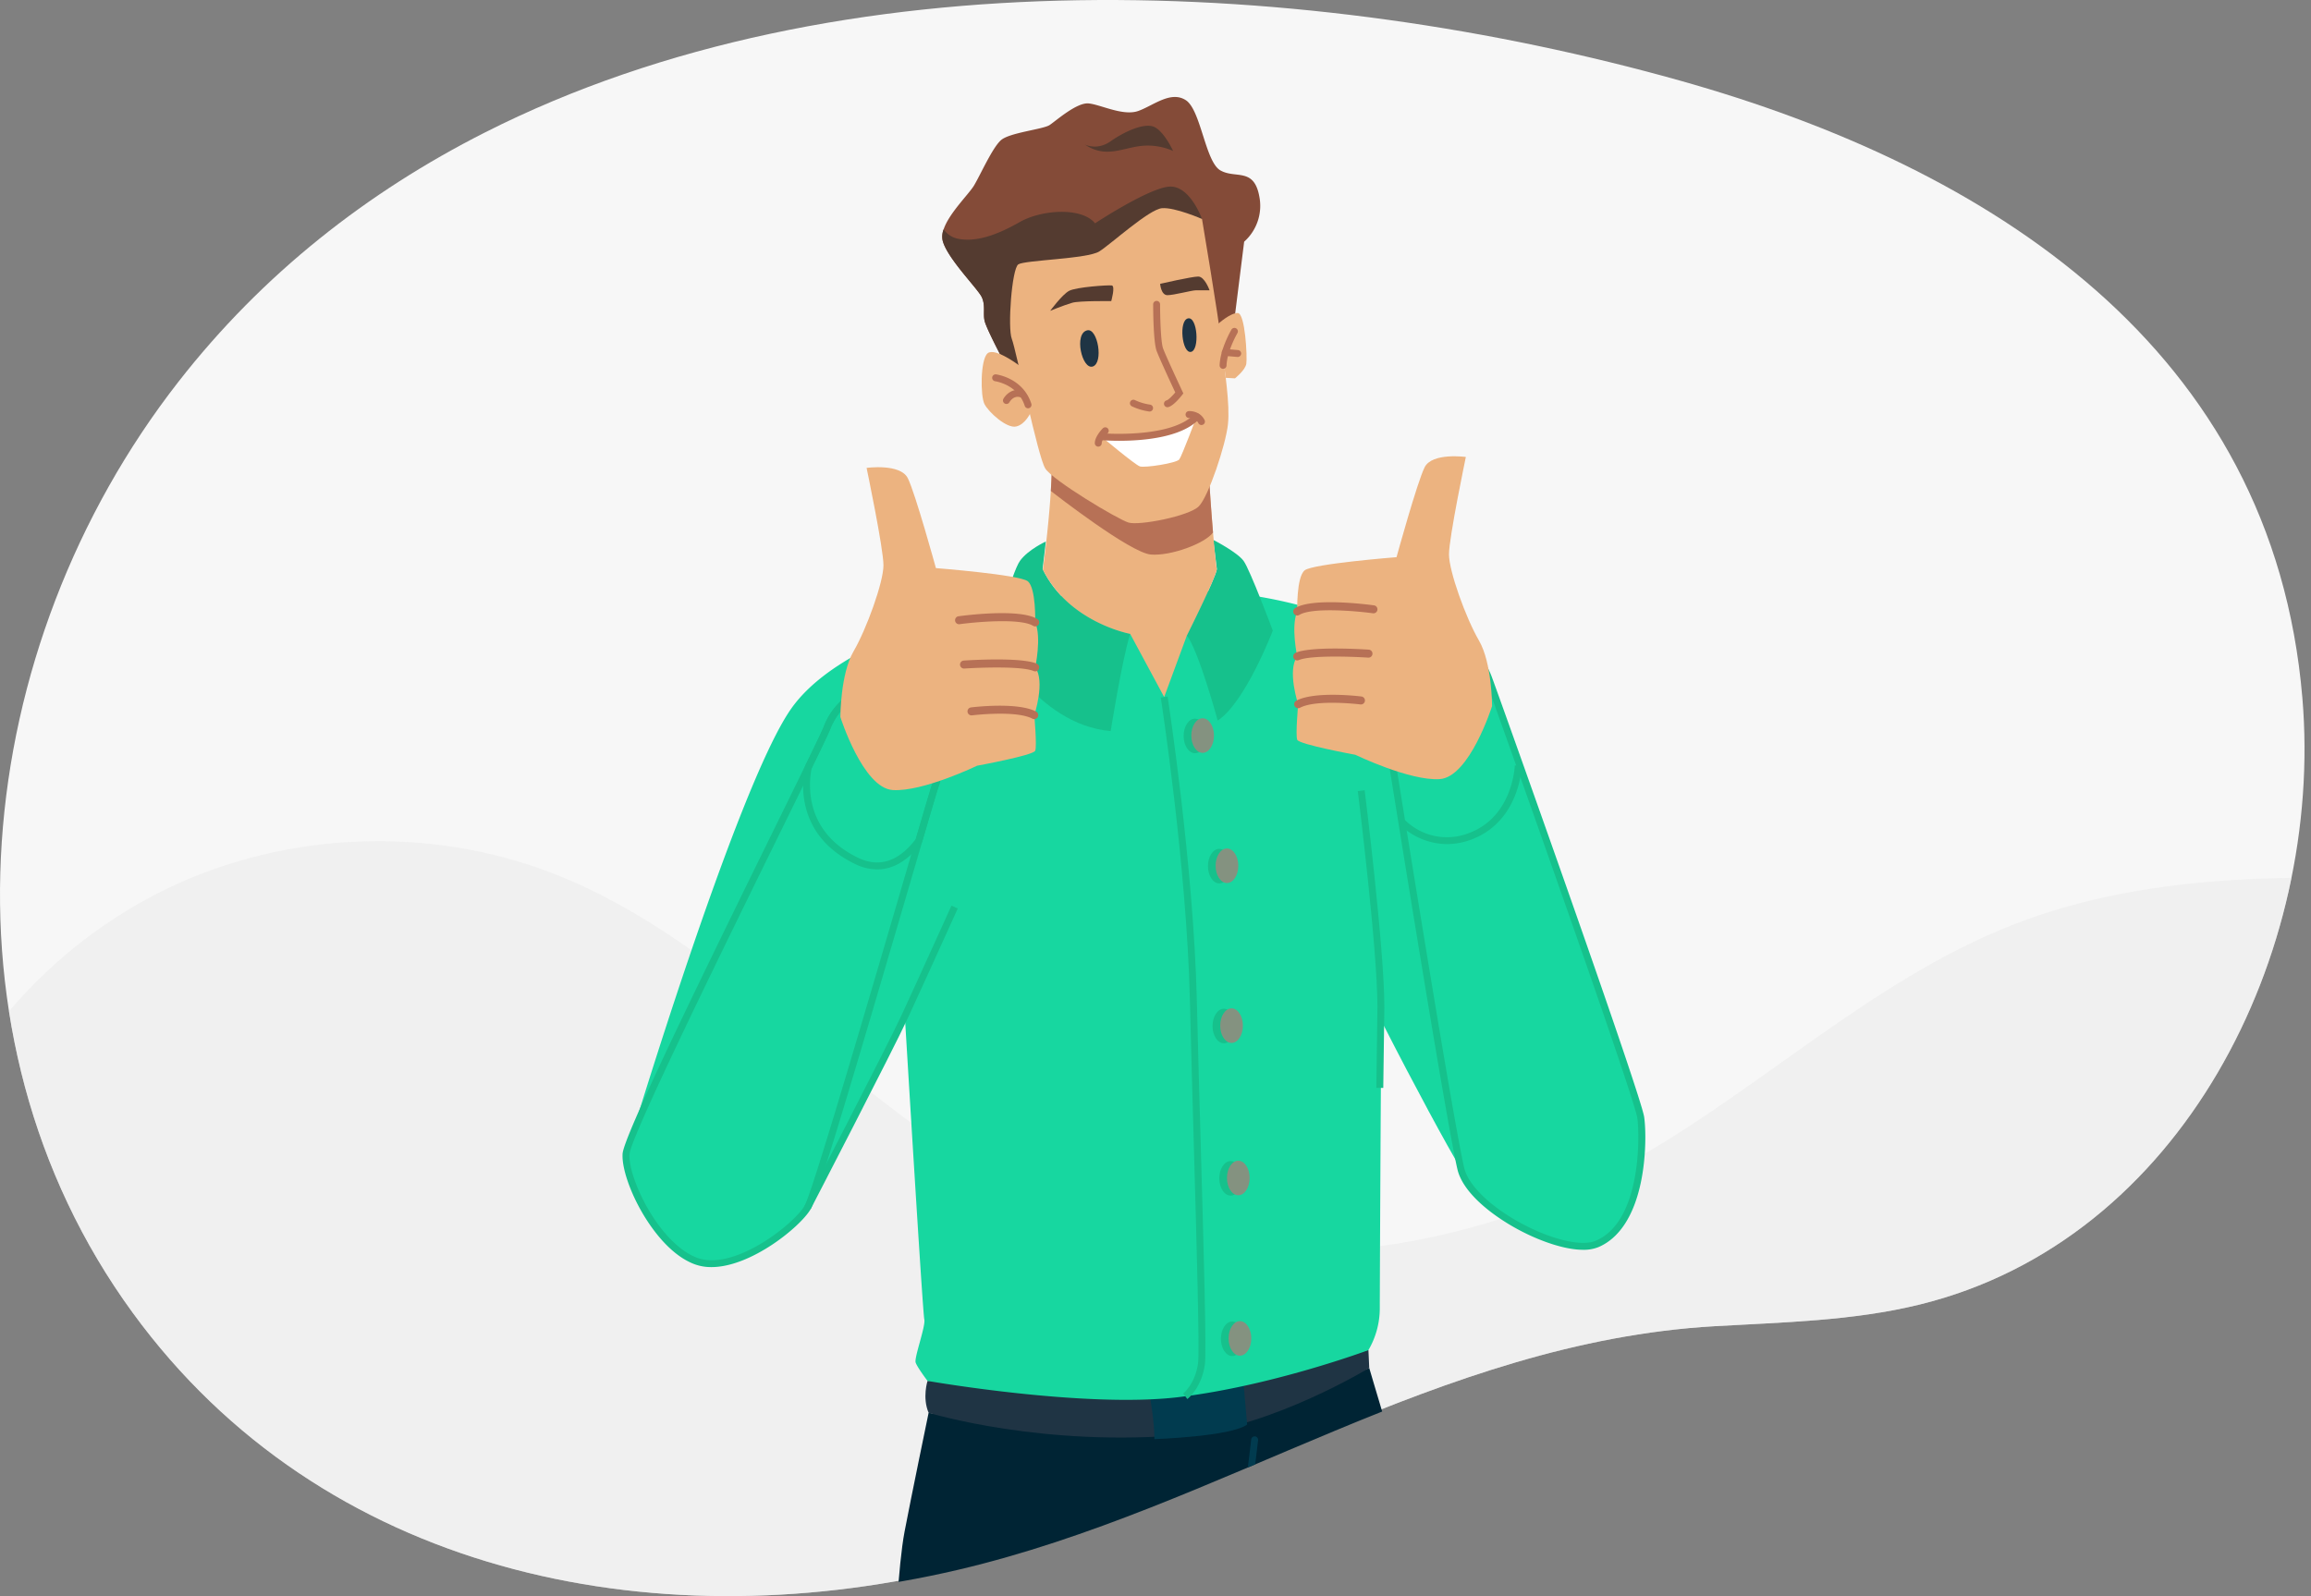 <svg xmlns="http://www.w3.org/2000/svg" xmlns:xlink="http://www.w3.org/1999/xlink" width="1380.224" height="953.525" viewBox="0 0 1380.224 953.525">
  <rect x="0" y="0" width="1380.224" height="953.525" fill="#808080" stroke="none"/>
  <defs>
    <clipPath id="clip-path">
      <path id="Path_3" data-name="Path 3" d="M115.168,252.68C45.236,288.116-17.31,336.851-67.823,401.627-191.194,559.834-216.587,791.107-95.05,957.751c113.474,155.587,309.035,195.795,489.16,153.51,157.373-36.944,290.52-135.92,455.532-145.5,40.8-2.369,82.457-3.126,122.346-12.9,157.25-38.521,241.57-210.11,228.763-362.376C1183.164,381.4,1014.06,273.5,828.605,221.514,609.817,160.184,328.214,144.722,115.168,252.68Z" transform="translate(174.329 -173.476)" fill="#f7f7f7"/>
    </clipPath>
    <clipPath id="clip-path-2">
      <path id="Path_53" data-name="Path 53" d="M121.637,252.68C51.7,288.116-10.841,336.851-61.354,401.627c-123.372,158.208-148.764,389.48-27.227,556.124,113.474,155.587,309.035,195.795,489.16,153.51,157.373-36.944,290.52-135.92,455.532-145.5,40.8-2.369,82.458-3.126,122.346-12.9,157.249-38.521,241.569-210.11,228.762-362.376C1189.633,381.4,1020.53,273.5,835.075,221.514,616.286,160.184,334.684,144.722,121.637,252.68Z" transform="translate(167.86 -173.476)" fill="none"/>
    </clipPath>
  </defs>
  <g id="Group_13" data-name="Group 13" transform="translate(-102.968 -76.18)">
    <g id="Group_2" data-name="Group 2" transform="translate(102.968 76.18)">
      <path id="Path_1" data-name="Path 1" d="M115.168,252.68C45.236,288.116-17.31,336.851-67.823,401.627-191.194,559.834-216.587,791.107-95.05,957.751c113.474,155.587,309.035,195.795,489.16,153.51,157.373-36.944,290.52-135.92,455.532-145.5,40.8-2.369,82.457-3.126,122.346-12.9,157.25-38.521,241.57-210.11,228.763-362.376C1183.164,381.4,1014.06,273.5,828.605,221.514,609.817,160.184,328.214,144.722,115.168,252.68Z" transform="translate(174.329 -173.476)" fill="#f7f7f7"/>
      <g id="Group_1" data-name="Group 1" transform="translate(0)" clip-path="url(#clip-path)">
        <path id="Path_2" data-name="Path 2" d="M-258.759,1215.175c23.869-75.119,79.827-139.45,150.916-173.494s156.289-37.312,229.778-8.815c105.938,41.08,179.246,140.278,281.125,190.585,109.077,53.86,243.706,44.563,351.342-12.124,83.439-43.942,152.452-113.949,240.355-148.1,83.691-32.512,176.4-29.432,266.089-25.316-18.833,68.6-65.787,124.982-115.684,175.68-81.187,82.491-177.373,156.72-290.607,180.678-76.366,16.158-155.919,8.474-233.028,20.6-87.592,13.77-168.935,52.5-252.846,81.149s-176.244,47.223-260.568,19.812C65.563,1502,27.556,1477.213-9.709,1452.452-106.9,1387.871-195.178,1313.021-258.759,1215.175Z" transform="translate(208.259 -511.093)" fill="#e8e8e8" opacity="0.48"/>
      </g>
    </g>
    <path id="Path_4" data-name="Path 4" d="M115.168,252.68C45.236,288.116-17.31,336.851-67.823,401.627-191.194,559.834-216.587,791.107-95.05,957.751c113.474,155.587,309.035,195.795,489.16,153.51,157.373-36.944,290.52-135.92,455.532-145.5,40.8-2.369,82.457-3.126,122.346-12.9,157.25-38.521,241.57-210.11,228.763-362.376C1183.164,381.4,1014.06,273.5,828.605,221.514,609.817,160.184,328.214,144.722,115.168,252.68Z" transform="translate(277.297 -97.296)" fill="none"/>
    <g id="Group_12" data-name="Group 12" transform="translate(106.838 76.18)">
      <g id="Group_11" data-name="Group 11" transform="translate(0)" clip-path="url(#clip-path-2)">
        <g id="Group_10" data-name="Group 10" transform="translate(367.927 57.935)">
          <g id="Group_3" data-name="Group 3" transform="translate(162.641 748.628)">
            <path id="Path_5" data-name="Path 5" d="M739.344,1566.526s-10.487,50.663-14.36,70.993-5.809,65.279-5.809,65.279h290.588s7.745-112.716,1.936-132.078-9.2-30.979-9.2-30.979S885.2,1592.341,739.344,1566.526Z" transform="translate(-719.175 -1529.092)" fill="#002434"/>
            <path id="Path_6" data-name="Path 6" d="M750.969,1540.331s-3.228,10,.645,19.039c0,0,69.057,21.137,155.217,12.908,50.78-4.85,107.942-39.692,107.942-39.692l-.484-10.649Z" transform="translate(-731.445 -1521.937)" fill="#1f3444"/>
            <path id="Path_7" data-name="Path 7" d="M974.09,1564.543s2.563,14.354,2.563,24.609c0,0,45.628-1.538,55.369-8.715l-2.051-23.584S985.369,1566.08,974.09,1564.543Z" transform="translate(-821.617 -1535.968)" fill="#013b4f"/>
            <path id="Path_8" data-name="Path 8" d="M990.223,1758.073l7.725-19.206s16.646-7.074,24.48-15.886,16.648-46.027,16.648-46.027l-8.813,80.685Z" transform="translate(-828.1 -1584.233)" fill="#013b4f"/>
            <path id="Path_9" data-name="Path 9" d="M1057.411,1686.566a2.067,2.067,0,0,1-1.947-2.763c4.76-13.328,11.576-73.351,11.644-73.956a2.067,2.067,0,0,1,4.107.463c-.281,2.49-6.937,61.107-11.858,74.885A2.067,2.067,0,0,1,1057.411,1686.566Z" transform="translate(-854.269 -1556.528)" fill="#013b4f"/>
          </g>
          <g id="Group_4" data-name="Group 4" transform="translate(190.945)">
            <path id="Path_10" data-name="Path 10" d="M946.814,356.788,941,403.263l-26.456,16.769-76.074,7.925-26.732,2.775-10.79-6.821s-7.741-14.838-9.028-19.359.643-9.688-1.931-14.853c-2.591-5.15-20.662-23.223-23.238-33.553a11.945,11.945,0,0,1,.567-6.7c3.2-9.626,15.038-21.03,18.149-26.211,3.863-6.453,10.975-22.593,16.125-27.115,5.165-4.522,25.184-6.453,29.047-9.028,3.878-2.59,16.141-13.55,23.237-12.907s20.647,7.741,29.69,4.507c9.028-3.219,19.36-12.263,28.388-6.453s11.618,36.787,20.662,41.953c9.028,5.166,20-1.931,23.238,15.5A28.686,28.686,0,0,1,946.814,356.788Z" transform="translate(-766.496 -270.335)" fill="#844b38"/>
            <path id="Path_11" data-name="Path 11" d="M921.646,379.2,838.475,463.92l-26.732,2.775-10.79-6.821s-7.741-14.838-9.028-19.359.643-9.687-1.931-14.853c-2.591-5.151-20.662-23.223-23.238-33.554a11.945,11.945,0,0,1,.567-6.7,14,14,0,0,0,7.818,5.411c10.975,2.575,23.881-1.947,37.431-9.687s37.431-9.028,45.188.644c0,0,32.266-21.291,44.528-21.935S921.646,379.2,921.646,379.2Z" transform="translate(-766.496 -306.298)" fill="#543b30"/>
            <path id="Path_12" data-name="Path 12" d="M908.811,310.261s7.261,3.873,15.49-1.936,20.814-11.617,26.622-8.229,10.65,14.037,10.65,14.037a37.6,37.6,0,0,0-19.847-2.9C930.593,312.682,920.912,318.49,908.811,310.261Z" transform="translate(-823.687 -281.892)" fill="#543b30"/>
          </g>
          <g id="Group_5" data-name="Group 5" transform="translate(0 264.584)">
            <path id="Path_13" data-name="Path 13" d="M681.178,769.4s-98.745,17.909-131.66,64.378S450.772,1100,450.772,1100L559.2,1131.944l58.085-114.234s10.649,177.16,11.617,181.033-6.131,22.911-5.163,25.816,7.1,10.971,7.1,10.971,93.9,16.458,150.054,9.681,113.266-28.075,113.266-28.075a49.8,49.8,0,0,0,6.777-24.2c0-10.107.968-233.309,1.936-261.384s16.457-135.532,16.457-135.532-51.309-25.17-104.554-30.979C766.655,759.789,681.178,769.4,681.178,769.4Z" transform="translate(-448.673 -733.091)" fill="#17d7a0"/>
            <path id="Path_14" data-name="Path 14" d="M849.153,714.3s-10.649,4.841-15.49,11.617-15.49,46.469-15.49,46.469,25.17,51.309,69.7,55.181c0,0,6.777-42.6,11.618-58.086,0,0-36.788-6.776-52.277-38.723Z" transform="translate(-596.318 -713.333)" fill="#16c18c"/>
            <path id="Path_15" data-name="Path 15" d="M1026.509,712.682s14.28,7.261,18.152,12.585,17.425,41.628,17.425,41.628-16.457,43.08-32.914,53.729c0,0-11.133-41.144-18.394-50.825,0,0,17.426-34.852,17.91-39.692Z" transform="translate(-673.719 -712.682)" fill="#16c18c"/>
            <path id="Path_16" data-name="Path 16" d="M635.655,921.95c-.644,1.717-4.431,14.5-9.994,33.508-19.558,66.739-61.206,210.118-66.478,219.161-6.79,11.619-43.578,40.665-66.8,31.944-23.238-8.707-42.6-48.407-41.632-63.888.8-12.814,79.078-169.973,108.861-231.071,6.238-12.783,10.346-21.367,11.174-23.544a39.059,39.059,0,0,1,14.531-18.393l50.338,33.89S638.567,914.209,635.655,921.95Z" transform="translate(-448.651 -775.768)" fill="#17d7a0"/>
            <path id="Path_17" data-name="Path 17" d="M500.367,1208.578a28.568,28.568,0,0,1-10.1-1.726c-14.638-5.484-25.672-21.331-30.946-30.289-7.7-13.086-12.535-27.417-12.021-35.663.637-10.236,43.243-97.737,90.651-194.276,7.209-14.681,13.436-27.36,18.414-37.573,6.742-13.816,10.373-21.461,11.1-23.372a40.916,40.916,0,0,1,15.4-19.433l1.128-.676,52.065,35.054.2.74c.126.461,3.053,11.393-.058,19.664h0c-.731,1.95-6.026,19.975-9.945,33.363-2,6.836-4.239,14.478-6.643,22.7-27.917,95.426-55.549,189.235-60.034,196.926C553.458,1184.49,524.045,1208.578,500.367,1208.578Zm83.57-338.06a38.119,38.119,0,0,0-12.61,16.639c-.789,2.078-4.259,9.392-11.245,23.708-4.98,10.217-11.208,22.9-18.419,37.582-33.51,68.239-89.6,182.452-90.235,192.71-.46,7.373,4.252,21.069,11.457,33.307,8.5,14.443,19.013,24.837,28.835,28.516a24.965,24.965,0,0,0,8.827,1.5c21.768,0,49.866-22.976,55.463-32.553,4.6-7.9,39.054-125.648,59.636-196,2.4-8.219,4.639-15.86,6.644-22.7,6.343-21.668,9.441-32.048,10.042-33.651v0c2.224-5.912.673-13.964.117-16.4Z" transform="translate(-447.263 -774.123)" fill="#16c18c"/>
            <path id="Path_18" data-name="Path 18" d="M1000.568,1288.844l-2.48-3.308c.063-.048,7.1-5.554,8.875-18,.986-6.9-.82-70.529-2.566-132.063-.828-29.18-1.685-59.353-2.294-84.933-1.911-80.249-17.252-179.776-17.407-180.772l4.086-.634c.156,1,15.537,100.784,17.454,181.308.608,25.57,1.465,55.738,2.293,84.913,1.832,64.546,3.563,125.514,2.528,132.764C1009.022,1282.358,1000.913,1288.586,1000.568,1288.844Z" transform="translate(-663.238 -775.555)" fill="#16c18c"/>
            <path id="Path_19" data-name="Path 19" d="M632.648,1259.287l-3.671-1.9c.488-.944,48.973-94.575,58.045-114.153,9.087-19.61,29.512-64.8,29.718-65.25l3.768,1.7c-.206.454-20.639,45.659-29.734,65.286C681.663,1164.63,633.137,1258.342,632.648,1259.287Z" transform="translate(-520.287 -859.483)" fill="#16c18c"/>
            <path id="Path_20" data-name="Path 20" d="M671.77,970.985a30.466,30.466,0,0,1-13.4-3.328c-35.134-17.138-31.631-48.814-29.721-58.115l.053-.256.114-.235c6.742-13.816,10.373-21.461,11.1-23.372a40.916,40.916,0,0,1,15.4-19.433l1.127-.676L708.5,900.625l.2.74c.127.461,3.054,11.394-.059,19.667-.733,1.959-6.026,19.976-9.945,33.36l-.105.362-.228.3C690.409,965.624,681.38,970.985,671.77,970.985Zm-39.126-60.358c-1.767,8.871-4.611,37.632,27.534,53.313,12.681,6.189,24.341,2.461,34.664-11.074,6.272-21.423,9.337-31.693,9.935-33.288v0c2.224-5.912.673-13.964.117-16.4l-48.511-32.66a38.12,38.12,0,0,0-12.61,16.639C642.988,889.224,639.552,896.468,632.644,910.627Z" transform="translate(-519.709 -774.123)" fill="#16c18c"/>
            <path id="Path_21" data-name="Path 21" d="M1155.57,976.652c-2.9,5.809,60.99,127.787,76.964,153.926s53.728-26.139,53.728-26.139l-83.738-286.554Z" transform="translate(-731.868 -754.96)" fill="#17d7a0"/>
            <ellipse id="Ellipse_1" data-name="Ellipse 1" cx="6.777" cy="10.323" rx="6.777" ry="10.323" transform="translate(335.122 106.815)" fill="#16c18c"/>
            <ellipse id="Ellipse_2" data-name="Ellipse 2" cx="6.777" cy="10.323" rx="6.777" ry="10.323" transform="translate(349.643 184.58)" fill="#16c18c"/>
            <ellipse id="Ellipse_3" data-name="Ellipse 3" cx="6.777" cy="10.323" rx="6.777" ry="10.323" transform="translate(356.42 371.104)" fill="#16c18c"/>
            <ellipse id="Ellipse_4" data-name="Ellipse 4" cx="6.777" cy="10.323" rx="6.777" ry="10.323" transform="translate(357.388 466.945)" fill="#16c18c"/>
            <ellipse id="Ellipse_5" data-name="Ellipse 5" cx="6.777" cy="10.323" rx="6.777" ry="10.323" transform="translate(352.386 280.103)" fill="#16c18c"/>
            <ellipse id="Ellipse_6" data-name="Ellipse 6" cx="6.777" cy="10.323" rx="6.777" ry="10.323" transform="translate(339.692 106.598)" fill="#849280"/>
            <ellipse id="Ellipse_7" data-name="Ellipse 7" cx="6.777" cy="10.323" rx="6.777" ry="10.323" transform="translate(354.213 184.362)" fill="#849280"/>
            <ellipse id="Ellipse_8" data-name="Ellipse 8" cx="6.777" cy="10.323" rx="6.777" ry="10.323" transform="translate(360.99 370.886)" fill="#849280"/>
            <ellipse id="Ellipse_9" data-name="Ellipse 9" cx="6.777" cy="10.323" rx="6.777" ry="10.323" transform="translate(361.958 466.727)" fill="#849280"/>
            <ellipse id="Ellipse_10" data-name="Ellipse 10" cx="6.777" cy="10.323" rx="6.777" ry="10.323" transform="translate(356.956 279.886)" fill="#849280"/>
            <path id="Path_22" data-name="Path 22" d="M1196.646,1140.59l-4.134-.056.652-48.308c0-34.693-11.617-128.035-11.734-128.973l4.1-.513c.116.942,11.766,94.538,11.766,129.513Z" transform="translate(-742.297 -813.172)" fill="#16c18c"/>
            <path id="Path_23" data-name="Path 23" d="M1255.123,822.366s11.538,1.192,17.348,16.681,89.063,249.283,91,262.836,1.453,63.894-26.138,75.511c-19.161,8.069-75.511-20.33-81.319-45.016-7.179-30.515-42.112-249.768-42.112-249.768Z" transform="translate(-755.347 -756.761)" fill="#17d7a0"/>
            <path id="Path_24" data-name="Path 24" d="M1327.616,1179.411c-10.908,0-24.951-5.023-36.128-10.708-16.566-8.428-35.5-22.657-38.947-37.316-7.114-30.239-41.792-247.723-42.141-249.916l-.129-.812,42.381-61.941,1.224.126c.523.054,12.884,1.513,19.071,18.011,4.8,12.809,89.106,249.239,91.111,263.271,1.015,7.114,1.316,23.424-2.02,39.2-4.227,19.986-13,33.3-25.363,38.507A23.418,23.418,0,0,1,1327.616,1179.411Zm-113-297.778c2.342,14.678,35.092,219.648,41.952,248.806,2.575,10.944,17.02,24.518,36.8,34.579,17.358,8.83,33.73,12.365,41.707,9.006,27.562-11.6,26.286-63.563,24.895-73.313-1.9-13.329-86.089-249.6-90.89-262.4-4.256-11.355-11.625-14.359-14.476-15.114Z" transform="translate(-753.888 -755.294)" fill="#16c18c"/>
            <path id="Path_25" data-name="Path 25" d="M1251.525,984.97a41.158,41.158,0,0,1-28.1-11.591l3.038-2.8a35.7,35.7,0,0,0,37.821,7.946c26.692-9.614,27.786-40.231,27.793-40.539l4.133.1a57.035,57.035,0,0,1-4.079,18.1c-5.119,12.771-14.264,21.84-26.446,26.227A41.575,41.575,0,0,1,1251.525,984.97Z" transform="translate(-759.176 -803.222)" fill="#16c18c"/>
          </g>
          <g id="Group_6" data-name="Group 6" transform="translate(400.369 214.648)">
            <path id="Path_26" data-name="Path 26" d="M1219.923,629.61s-10.07,48.114-10.07,58.184,10.07,38.043,17.9,51.471,7.832,39.162,7.832,39.162-13.428,42.518-31.329,43.638-50.352-14.546-50.352-14.546-33.568-6.154-34.686-8.951.559-21.259.559-21.259-6.714-20.141-.559-28.533c0,0-3.916-17.9,0-26.854,0,0-.559-20.7,4.476-24.616s54.826-7.833,54.826-7.833,12.309-44.756,16.784-53.708S1219.923,629.61,1219.923,629.61Z" transform="translate(-1116.624 -629.196)" fill="#ecb380"/>
            <path id="Path_27" data-name="Path 27" d="M1119.364,782.889a2.389,2.389,0,0,1-1.248-4.428c10.492-6.413,43.336-2.141,47.045-1.632a2.389,2.389,0,1,1-.648,4.733c-9.615-1.315-36.246-3.7-43.906.977A2.383,2.383,0,0,1,1119.364,782.889Z" transform="translate(-1116.763 -687.775)" fill="#b77156"/>
            <path id="Path_28" data-name="Path 28" d="M1119.362,828.329a2.389,2.389,0,0,1-.958-4.578c9.218-4.034,40.14-2.107,43.635-1.873a2.39,2.39,0,1,1-.318,4.769c-9.176-.612-34.5-1.536-41.4,1.482A2.376,2.376,0,0,1,1119.362,828.329Z" transform="translate(-1116.763 -706.361)" fill="#b77156"/>
            <path id="Path_29" data-name="Path 29" d="M1120.3,875.426a2.389,2.389,0,0,1-1.114-4.5c11.165-5.876,37.766-2.635,38.892-2.494a2.389,2.389,0,0,1-.593,4.742c-.261-.033-26.233-3.2-36.075,1.982A2.379,2.379,0,0,1,1120.3,875.426Z" transform="translate(-1117.139 -724.926)" fill="#b77156"/>
          </g>
          <g id="Group_7" data-name="Group 7" transform="translate(130.104 221.176)">
            <path id="Path_30" data-name="Path 30" d="M680.444,640.524s10.071,48.114,10.071,58.184-10.071,38.043-17.9,51.47-7.833,39.162-7.833,39.162,13.427,42.519,31.33,43.638,50.351-14.546,50.351-14.546,33.568-6.154,34.686-8.951-.559-21.26-.559-21.26,6.713-20.14.559-28.532c0,0,3.916-17.9,0-26.854,0,0,.56-20.7-4.475-24.616s-54.827-7.832-54.827-7.832-12.308-44.757-16.784-53.708S680.444,640.524,680.444,640.524Z" transform="translate(-664.779 -640.11)" fill="#ecb380"/>
            <path id="Path_31" data-name="Path 31" d="M827.166,793.8a2.374,2.374,0,0,1-1.243-.351c-7.666-4.685-34.293-2.292-43.907-.976a2.389,2.389,0,1,1-.647-4.734c3.71-.508,36.554-4.78,47.046,1.633a2.39,2.39,0,0,1-1.248,4.428Z" transform="translate(-710.802 -698.69)" fill="#b77156"/>
            <path id="Path_32" data-name="Path 32" d="M829.156,839.244a2.4,2.4,0,0,1-.957-.2c-6.9-3.019-32.226-2.1-41.4-1.484a2.389,2.389,0,1,1-.317-4.768c3.495-.233,34.415-2.16,43.635,1.874a2.39,2.39,0,0,1-.959,4.579Z" transform="translate(-712.789 -717.275)" fill="#b77156"/>
            <path id="Path_33" data-name="Path 33" d="M831.6,886.34a2.378,2.378,0,0,1-1.111-.275c-9.841-5.179-35.812-2.013-36.074-1.981a2.389,2.389,0,0,1-.593-4.742c1.125-.141,27.726-3.383,38.892,2.494a2.389,2.389,0,0,1-1.114,4.5Z" transform="translate(-715.797 -735.84)" fill="#b77156"/>
          </g>
          <g id="Group_8" data-name="Group 8" transform="translate(251.044 206.843)">
            <path id="Path_34" data-name="Path 34" d="M970.832,691.7v.01c-1.209,5.964-17.312,38.244-17.83,39.277a.034.034,0,0,0-.009.021l-13.562,36.776L919.1,730.036s-36.559-6.729-52.125-38.43c1.747-12.962,3.763-30.967,4.755-46.916.506-8.114.744-15.669.578-21.778-.641-22.6,94.235,18.708,94.235,18.708s.8,13.1,2.057,27.888q.186,2.248.4,4.527c.269,3.05.569,6.109.878,9.117v.042C970.182,686.128,970.5,688.991,970.832,691.7Z" transform="translate(-866.974 -616.15)" fill="#ecb380"/>
            <path id="Path_35" data-name="Path 35" d="M971.792,669.5c-4.766,6.545-25.26,14.132-37.125,13.152-12.262-1-57.434-36.174-59.749-37.968.506-8.109.751-15.665.582-21.781-.643-22.594,94.238,18.716,94.238,18.716S970.536,654.71,971.792,669.5Z" transform="translate(-870.167 -616.148)" fill="#b77156"/>
          </g>
          <g id="Group_9" data-name="Group 9" transform="translate(214.491 66.406)">
            <path id="Path_36" data-name="Path 36" d="M948.869,387.853s9.681,57.439,11.617,74.219,5.163,36.142,3.873,48.4-11.617,43.241-17.426,49.05-35.5,11.617-41.95,9.681-45.178-25.171-49.7-32.27-17.426-70.993-20.008-77.447,0-41.95,3.872-44.532,41.305-3.227,48.4-7.744,29.689-25.171,37.434-25.816S948.869,387.853,948.869,387.853Z" transform="translate(-817.266 -381.357)" fill="#ecb380"/>
            <path id="Path_37" data-name="Path 37" d="M828.279,533.1s-14.441-10.942-18.837-7.294-4.4,25.528-1.883,30.391,13.186,14.588,18.837,13.372,8.79-8.509,8.79-8.509Z" transform="translate(-805.862 -439.107)" fill="#ecb380"/>
            <path id="Path_38" data-name="Path 38" d="M1042.068,492.544s7.1-6.454,11.615-6.454,5.81,26.461,5.164,30.334-6.777,8.713-6.777,8.713l-5.485-.323Z" transform="translate(-900.785 -423.445)" fill="#ecb380"/>
            <path id="Path_39" data-name="Path 39" d="M985.628,537.513a2.068,2.068,0,0,1-.5-4.073c.968-.242,3.314-2.52,5.18-4.744-2.1-4.491-9.435-20.27-11.132-24.8-2.009-5.359-2.067-25.547-2.067-27.832a2.067,2.067,0,1,1,4.134,0c0,6,.325,22.435,1.8,26.381,1.885,5.027,11.456,25.459,11.554,25.664l.537,1.147-.776,1c-1.164,1.494-5.193,6.431-8.23,7.19A2.1,2.1,0,0,1,985.628,537.513Z" transform="translate(-874.68 -418.587)" fill="#b77156"/>
            <path id="Path_40" data-name="Path 40" d="M965.661,579.77a2.17,2.17,0,0,1-.259-.016,35.759,35.759,0,0,1-10.348-3.107,2.067,2.067,0,0,1,1.847-3.7h0a32.016,32.016,0,0,0,9.014,2.7,2.068,2.068,0,0,1-.254,4.119Z" transform="translate(-865.357 -458.263)" fill="#b77156"/>
            <path id="Path_41" data-name="Path 41" d="M908.573,503.321c6.153-1.184,9.681,19.361,3.227,21.621S900.183,504.935,908.573,503.321Z" transform="translate(-845.383 -430.35)" fill="#1f3444"/>
            <path id="Path_42" data-name="Path 42" d="M874.283,473.709s7.1-9.681,11.295-11.94,23.234-3.549,25.492-3.227-.322,9.359-.322,9.359-19.081-.254-23.235.968C882.028,470.482,874.283,473.709,874.283,473.709Z" transform="translate(-833.358 -412.355)" fill="#543b30"/>
            <path id="Path_43" data-name="Path 43" d="M925.535,601.614s16.781.646,20.008.646,24.525-4.2,27.107-5.809,9.681-6.776,9.681-6.776S973.617,612.909,972,615.168s-20.653,5.163-23.558,4.194S925.535,601.614,925.535,601.614Z" transform="translate(-853.954 -465.073)" fill="#fff"/>
            <path id="Path_44" data-name="Path 44" d="M920.909,611.8a2.067,2.067,0,0,1-2.066-2.068c0-3.968,4.309-8.393,4.8-8.884a2.067,2.067,0,0,1,2.925,2.921h0c-1.491,1.5-3.592,4.338-3.592,5.963A2.067,2.067,0,0,1,920.909,611.8Z" transform="translate(-851.265 -469.32)" fill="#b77156"/>
            <path id="Path_45" data-name="Path 45" d="M1018.976,592.388a2.068,2.068,0,0,1-1.851-1.143c-1.6-3.2-5.3-3.06-5.459-3.055a2.067,2.067,0,0,1-.242-4.127c.265-.015,6.562-.342,9.4,5.332a2.069,2.069,0,0,1-1.848,2.993Z" transform="translate(-887.694 -462.814)" fill="#b77156"/>
            <path id="Path_46" data-name="Path 46" d="M1045.536,525.441h-.073a2.068,2.068,0,0,1-1.995-2.137c.337-9.771,6.787-20.84,7.061-21.307a2.067,2.067,0,0,1,3.563,2.1c-.061.106-6.192,10.643-6.493,19.354A2.066,2.066,0,0,1,1045.536,525.441Z" transform="translate(-901.347 -429.428)" fill="#b77156"/>
            <path id="Path_47" data-name="Path 47" d="M1055.118,526.8c-.061,0-.12,0-.182-.008l-7.422-.645a2.067,2.067,0,1,1,.359-4.119l7.422.645a2.067,2.067,0,0,1-.176,4.127Z" transform="translate(-902.214 -437.883)" fill="#b77156"/>
            <path id="Path_48" data-name="Path 48" d="M837.765,567.644A2.069,2.069,0,0,1,835.8,566.2c-4.072-12.8-17.524-14.694-17.658-14.712a2.067,2.067,0,1,1,.534-4.1c.66.086,16.2,2.282,21.065,17.558a2.07,2.07,0,0,1-1.971,2.7Z" transform="translate(-810.071 -448.073)" fill="#b77156"/>
            <path id="Path_49" data-name="Path 49" d="M829.191,571.3a2.068,2.068,0,0,1-1.8-3.072c1.4-2.528,5.616-6.789,11.5-4.829a2.067,2.067,0,1,1-1.308,3.922c-4.13-1.376-6.477,2.74-6.574,2.915A2.067,2.067,0,0,1,829.191,571.3Z" transform="translate(-814.407 -454.313)" fill="#b77156"/>
            <path id="Path_50" data-name="Path 50" d="M1009.6,491.445c5.7-1.3,7.1,19.039,1.774,20.007S1003.957,492.735,1009.6,491.445Z" transform="translate(-886.392 -425.573)" fill="#1f3444"/>
            <path id="Path_51" data-name="Path 51" d="M984.072,454.03s.484,6.777,4.356,6.777,14.521-2.9,16.942-2.9h8.228s-2.9-8.228-6.777-8.228S984.072,454.03,984.072,454.03Z" transform="translate(-877.478 -408.811)" fill="#543b30"/>
            <path id="Path_52" data-name="Path 52" d="M934.736,602.672c-6.026,0-10.231-.341-10.765-.386a2.067,2.067,0,0,1,.352-4.12c.41.036,41.222,3.324,55.12-11.3a2.067,2.067,0,0,1,3,2.848C971.819,600.888,948.519,602.672,934.736,602.672Z" transform="translate(-852.566 -463.683)" fill="#b77156"/>
          </g>
        </g>
      </g>
    </g>
  </g>
</svg>
